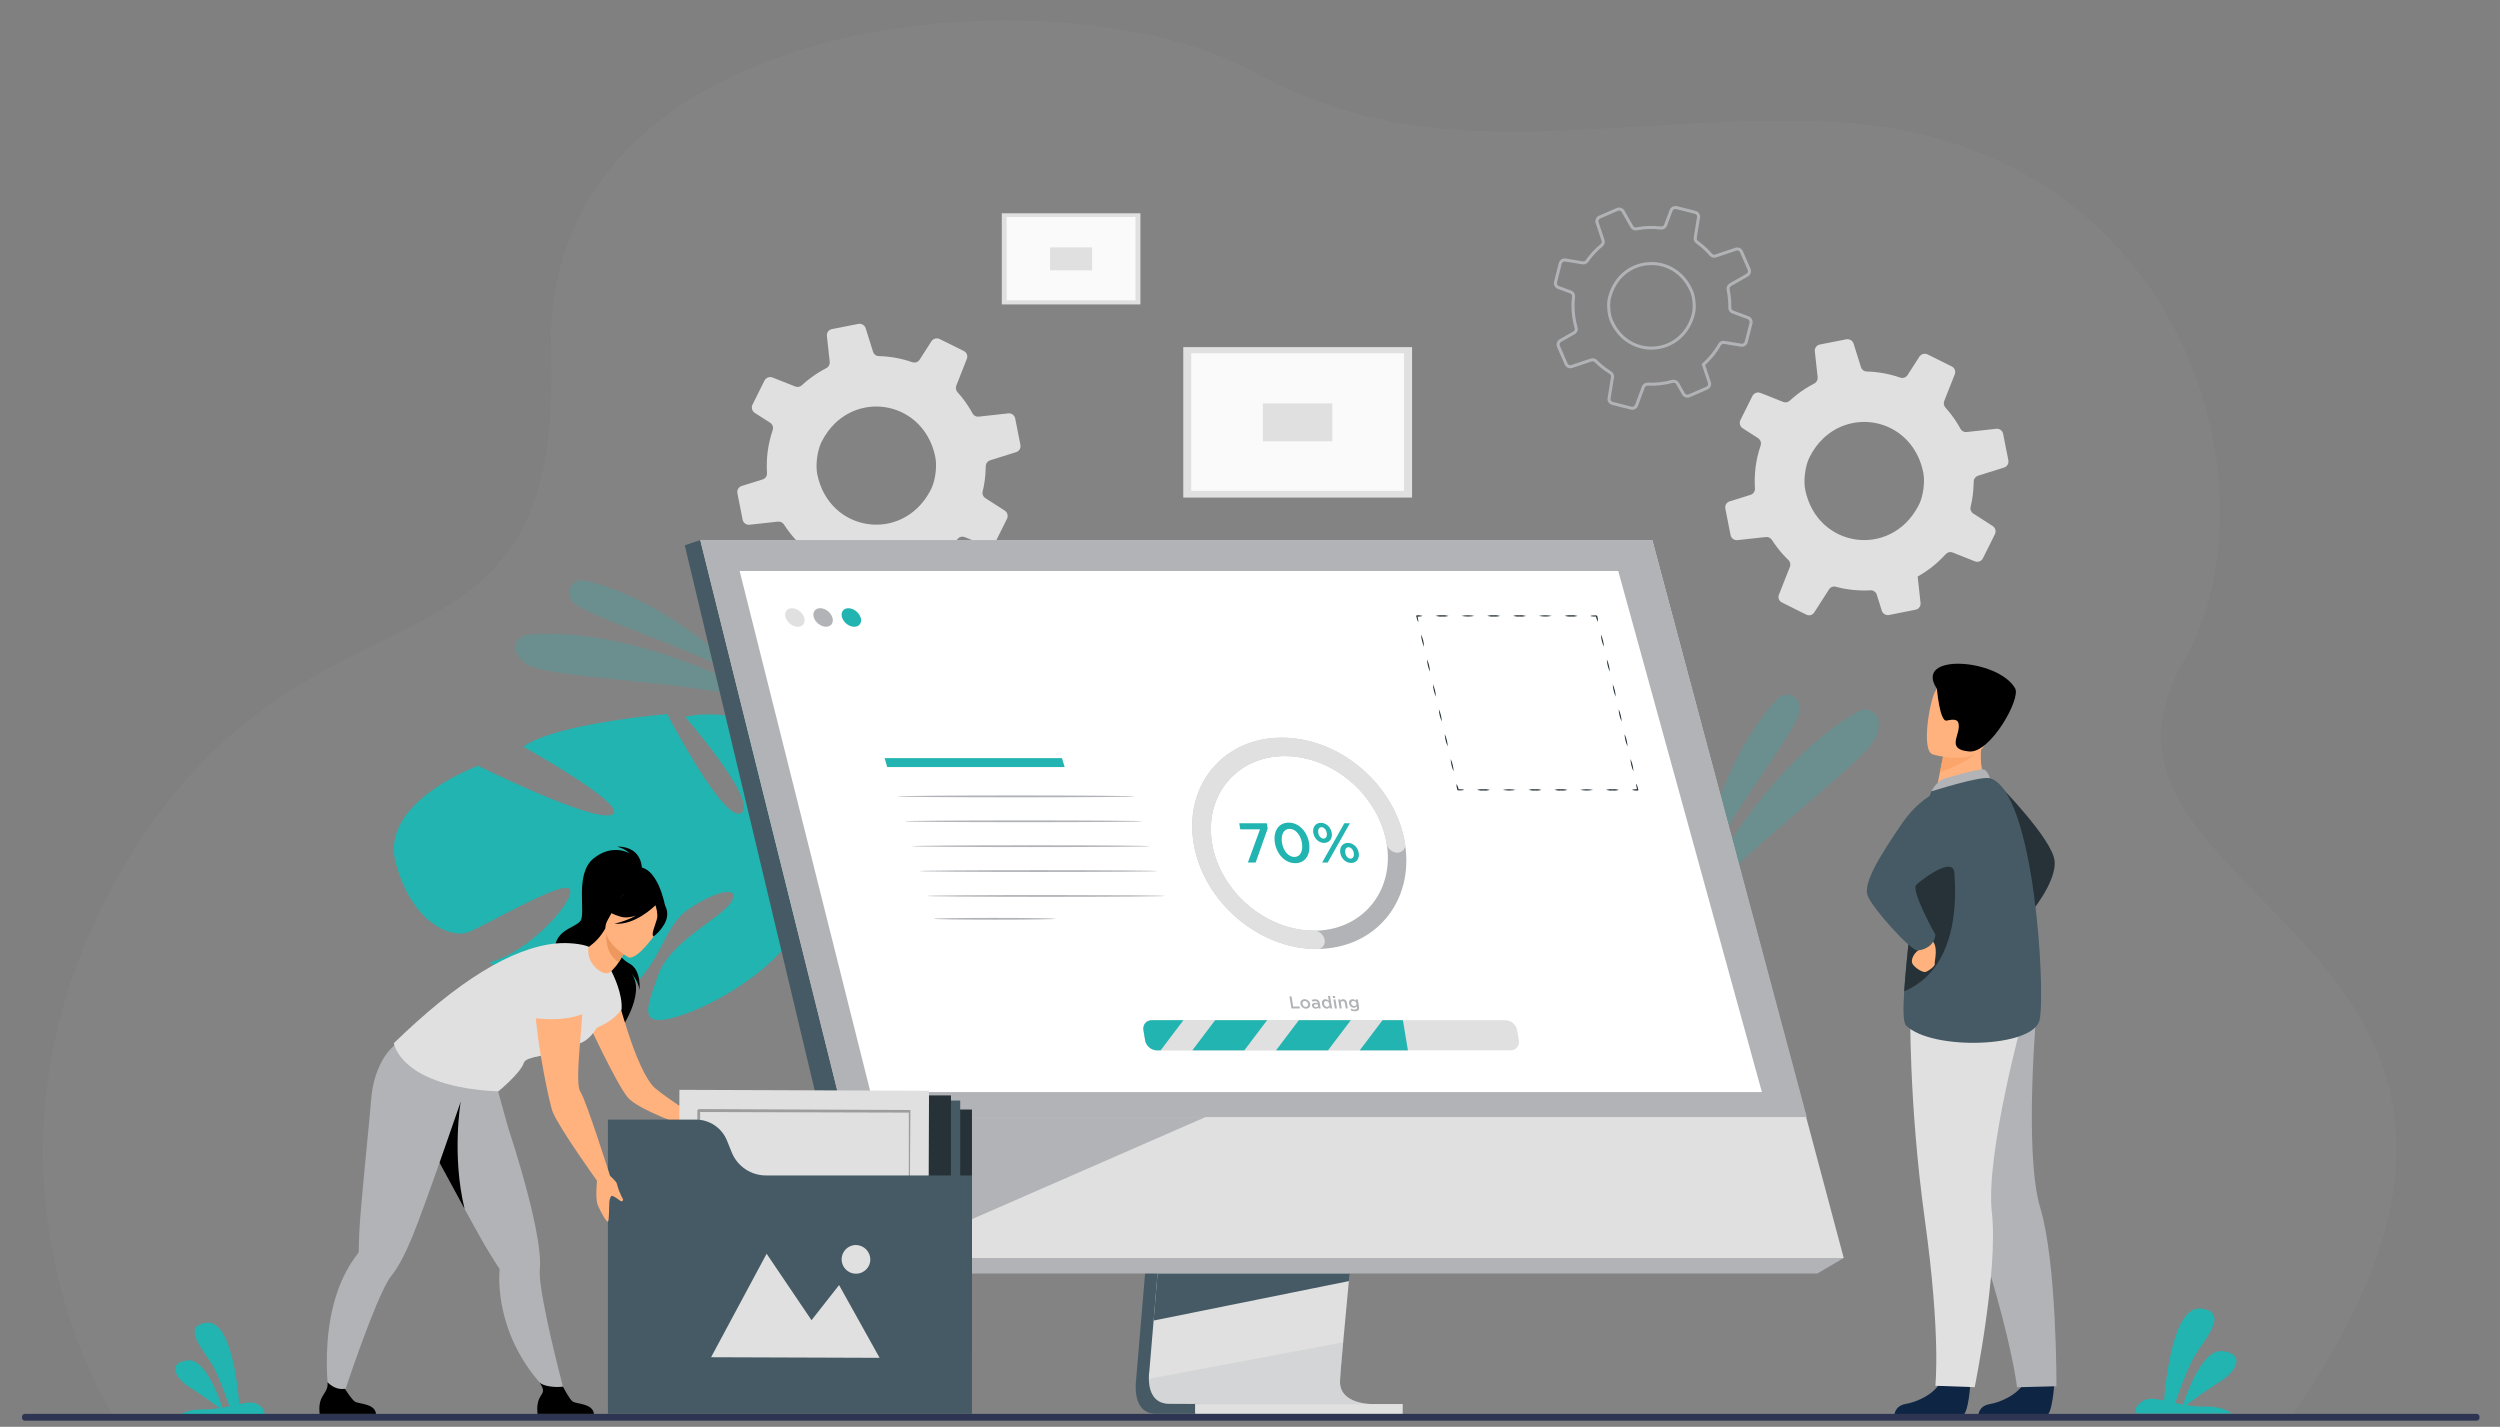 <svg width="820" height="468" viewBox="0 0 820 468" fill="none" xmlns="http://www.w3.org/2000/svg">
<rect x="0" y="0" width="820" height="468" fill="#808080" stroke="none"/>
<g opacity="0.35">
<g opacity="0.35">
<path opacity="0.35" d="M37.49 464.864C37.49 464.864 -18.259 380.513 42.457 281.273C103.172 182.032 184.717 231.94 180.771 116.432C176.825 0.925 349.3 -10.277 410.25 23.216C471.201 56.708 525.017 37.522 597.817 39.858C715.887 43.647 748.938 160.158 716.203 216.859C669.758 297.309 861.706 306.769 751.215 464.864H37.49V464.864Z" fill="#E0E0E0"/>
</g>
</g>
<path d="M129.807 283.077C124.318 262.948 156.811 251.175 156.811 251.175C156.811 251.175 194.547 269.891 200.76 267.217C206.974 264.543 171.621 244.915 171.621 244.915C182.201 237.246 218.853 234.22 218.853 234.22C218.853 234.22 237.852 270.743 243.217 266.622C248.581 262.501 224.743 235.141 224.743 235.141C237.509 232.027 255.071 238.746 255.071 238.746C279.838 251.939 261.62 283.063 261.62 283.063C261.62 283.063 268.478 295.578 284.357 305.231L284.358 305.231C284.358 305.231 287.601 306.83 291.943 310.236L288.984 311.973C288.277 311.321 287.56 310.71 286.833 310.147C286.83 310.141 286.826 310.138 286.82 310.137C286.809 310.129 286.798 310.121 286.788 310.113C286.317 309.775 285.644 309.295 284.815 308.715C284.814 308.714 284.813 308.713 284.812 308.713C284.811 308.711 284.809 308.712 284.808 308.71C282.865 307.47 281.487 306.521 280.547 305.804C280.544 305.802 280.541 305.8 280.539 305.797C274.57 301.831 266.419 296.882 262.925 296.891C262.925 296.891 262.982 296.238 262.762 295.162C262.814 295.713 262.868 296.288 262.925 296.891C264.23 310.72 239.964 327.394 224.155 332.78C208.345 338.168 212.16 330.577 215.968 319.658C219.775 308.738 236.694 301.098 239.912 295.804C243.129 290.511 234.768 292.012 225.785 298.257C216.803 304.502 217.62 316.671 203.273 327.037C188.926 337.403 160.573 315.613 160.573 315.613C172.977 312.711 188.394 295.879 186.994 291.836C185.595 287.793 157.947 304.506 152.968 305.968C147.99 307.431 135.295 303.207 129.807 283.077Z" fill="#21B4B0"/>
<g opacity="0.5">
<path opacity="0.5" d="M245.903 223.497C245.903 223.497 220.121 196.636 191.713 190.427C187.938 189.602 185.215 193.993 187.606 197.03C187.646 197.08 187.686 197.131 187.728 197.182C191.894 202.3 225.577 211.741 245.903 223.497Z" fill="#21B4B0"/>
</g>
<g opacity="0.5">
<path opacity="0.5" d="M254.114 230.562C254.114 230.562 211.221 205.033 173.175 208.13C170.855 208.319 169.001 210.283 169.104 212.609C169.17 214.123 170.038 215.914 172.642 217.767C179.587 222.71 224.768 222.901 254.114 230.562Z" fill="#21B4B0"/>
</g>
<g opacity="0.5">
<path opacity="0.5" d="M556.262 289.679C556.262 289.679 562.383 251.403 583.001 229.237C585.741 226.292 590.676 228.433 590.432 232.449C590.427 232.516 590.423 232.583 590.418 232.652C589.89 239.502 566.676 267.562 556.262 289.679Z" fill="#21B4B0"/>
</g>
<g opacity="0.5">
<path opacity="0.5" d="M553.43 300.594C553.43 300.594 574.978 253.306 609.362 233.381C611.458 232.166 614.209 232.747 615.501 234.797C616.342 236.132 616.663 238.179 615.534 241.31C612.526 249.658 573.989 276.629 553.43 300.594Z" fill="#21B4B0"/>
</g>
<path d="M569.906 177.164L579.229 176.141C580.006 176.063 580.76 176.427 581.183 177.083C581.72 177.922 582.295 178.744 582.91 179.55C584.052 181.047 585.275 182.431 586.589 183.681C587.203 184.268 587.405 185.157 587.088 185.939L583.488 195.057C583.095 196.026 583.521 197.142 584.473 197.614L592.492 201.614C593.402 202.065 594.495 201.759 595.047 200.913L599.924 193.318C600.382 192.569 601.29 192.224 602.164 192.459C605.85 193.444 609.689 193.837 613.529 193.623C614.456 193.573 615.317 194.178 615.592 195.062L617.223 200.305C617.542 201.298 618.554 201.916 619.588 201.719L628.314 199.98C628.494 199.946 628.661 199.895 628.818 199.814C629.574 199.456 630.042 198.635 629.939 197.774L629.183 190.809L628.995 189.111C630.447 188.299 631.873 187.366 633.232 186.33C635.062 184.933 636.73 183.391 638.207 181.749C638.773 181.124 639.657 180.9 640.44 181.217L647.781 184.126C648.787 184.517 649.925 184.086 650.398 183.12L653.457 176.989L654.329 175.229C654.809 174.272 654.492 173.097 653.591 172.523L647.247 168.442C646.507 167.977 646.144 167.096 646.358 166.263C646.957 163.758 647.295 161.197 647.348 158.634C647.37 158.411 647.369 158.206 647.369 157.987C647.365 157.913 647.374 157.842 647.384 157.77C647.465 156.948 648.039 156.266 648.831 156.022L657.338 153.356C657.436 153.332 657.53 153.287 657.615 153.247C658.443 152.847 658.919 151.918 658.744 150.996L657.023 142.295C656.814 141.244 655.844 140.53 654.77 140.641L645.047 141.712C644.222 141.813 643.433 141.386 643.042 140.654C642.17 139.054 641.161 137.495 640.012 135.989C639.404 135.191 638.77 134.427 638.109 133.695C637.576 133.098 637.42 132.252 637.716 131.51L641.174 122.746C641.559 121.783 641.139 120.675 640.202 120.205L632.263 116.26C631.305 115.781 630.139 116.091 629.549 117.005L625.688 123.013C625.171 123.82 624.183 124.161 623.282 123.858C619.753 122.624 616.054 121.958 612.321 121.857C611.439 121.848 610.657 121.26 610.392 120.407L607.992 112.738C607.671 111.709 606.622 111.093 605.565 111.294L596.895 113.005C595.853 113.208 595.144 114.186 595.267 115.225L595.308 115.632L596.19 123.724C596.285 124.591 595.84 125.407 595.063 125.807L595.055 125.813C593.196 126.768 591.394 127.898 589.669 129.214C588.749 129.915 587.883 130.653 587.042 131.424C586.466 131.966 585.634 132.125 584.899 131.836L577.447 128.884C576.428 128.476 575.265 128.926 574.784 129.898L570.851 137.803C570.74 138.029 570.679 138.269 570.648 138.498C570.568 139.254 570.916 140.031 571.581 140.464L576.657 143.71C577.274 144.115 577.632 144.82 577.601 145.539C577.59 145.727 577.557 145.92 577.495 146.109C575.935 150.645 575.305 155.438 575.624 160.227C575.69 161.039 575.238 161.796 574.531 162.168C574.429 162.22 574.32 162.264 574.206 162.3L567.316 164.454C566.318 164.765 565.714 165.779 565.91 166.813L565.949 167.016L567.619 175.499C567.839 176.565 568.824 177.282 569.906 177.164ZM629.607 150.865C630.135 152.199 630.562 153.637 630.86 155.174C631.422 158.104 630.815 162.725 629.484 165.401C629.342 165.689 629.196 165.969 629.048 166.248C619.881 183.153 595.986 179.718 592.103 160.604C591.6 158.105 591.929 154.469 592.829 151.684C593.047 151.041 593.282 150.437 593.548 149.926C594.772 147.498 596.287 145.468 598.013 143.816C607.857 134.414 624.251 137.548 629.607 150.865Z" fill="#E0E0E0"/>
<path d="M245.863 172.111L255.186 171.087C255.963 171.009 256.717 171.373 257.14 172.029C257.677 172.868 258.253 173.69 258.867 174.496C260.009 175.993 261.232 177.377 262.546 178.627C263.16 179.214 263.362 180.103 263.046 180.885L259.446 190.003C259.052 190.972 259.479 192.088 260.43 192.559L268.45 196.56C269.36 197.011 270.453 196.705 271.004 195.859L275.881 188.264C276.34 187.515 277.248 187.17 278.122 187.405C281.808 188.39 285.647 188.782 289.487 188.569C290.414 188.518 291.274 189.124 291.549 190.008L293.18 195.251C293.5 196.243 294.512 196.862 295.546 196.665L304.271 194.926C304.451 194.892 304.619 194.841 304.775 194.76C305.532 194.402 306 193.581 305.897 192.72L305.14 185.754L304.952 184.057C306.405 183.245 307.83 182.312 309.189 181.276C311.02 179.879 312.688 178.337 314.164 176.695C314.73 176.07 315.615 175.846 316.397 176.163L323.738 179.071C324.744 179.463 325.882 179.032 326.355 178.066L329.415 171.935L330.287 170.175C330.766 169.218 330.449 168.043 329.548 167.469L323.205 163.388C322.464 162.923 322.101 162.042 322.315 161.209C322.915 158.704 323.252 156.143 323.306 153.58C323.328 153.357 323.326 153.152 323.326 152.933C323.322 152.859 323.332 152.788 323.341 152.716C323.423 151.895 323.996 151.212 324.789 150.968L333.296 148.302C333.394 148.278 333.487 148.232 333.573 148.193C334.401 147.793 334.876 146.864 334.701 145.942L332.98 137.241C332.772 136.19 331.801 135.475 330.728 135.586L321.004 136.658C320.18 136.759 319.391 136.331 319 135.6C318.127 134 317.118 132.44 315.97 130.935C315.362 130.137 314.727 129.373 314.066 128.641C313.533 128.044 313.377 127.198 313.674 126.456L317.132 117.692C317.517 116.729 317.096 115.621 316.159 115.151L308.22 111.206C307.263 110.727 306.097 111.037 305.506 111.951L301.646 117.959C301.128 118.766 300.141 119.107 299.239 118.804C295.711 117.569 292.011 116.903 288.279 116.803C287.397 116.794 286.614 116.206 286.349 115.353L283.95 107.684C283.628 106.655 282.579 106.039 281.523 106.24L272.852 107.95C271.811 108.153 271.102 109.131 271.225 110.17L271.265 110.578L272.148 118.67C272.243 119.537 271.797 120.353 271.02 120.753L271.013 120.759C269.154 121.714 267.351 122.844 265.626 124.16C264.707 124.861 263.841 125.599 263 126.37C262.423 126.912 261.591 127.071 260.856 126.782L253.405 123.829C252.386 123.422 251.223 123.872 250.742 124.844L246.809 132.748C246.698 132.974 246.637 133.215 246.605 133.444C246.526 134.2 246.874 134.977 247.538 135.41L252.614 138.656C253.232 139.061 253.589 139.766 253.558 140.485C253.548 140.673 253.514 140.866 253.453 141.054C251.893 145.591 251.262 150.384 251.582 155.173C251.648 155.985 251.195 156.742 250.488 157.114C250.386 157.166 250.278 157.21 250.164 157.246L243.273 159.4C242.275 159.711 241.671 160.725 241.868 161.759L241.906 161.962L243.576 170.445C243.797 171.511 244.781 172.228 245.863 172.111ZM305.564 145.811C306.093 147.145 306.52 148.583 306.817 150.12C307.379 153.051 306.773 157.671 305.441 160.347C305.3 160.635 305.153 160.915 305.006 161.194C295.839 178.099 271.943 174.664 268.061 155.55C267.558 153.051 267.886 149.415 268.787 146.63C269.005 145.987 269.239 145.384 269.505 144.872C270.73 142.445 272.244 140.414 273.971 138.762C283.814 129.361 300.208 132.494 305.564 145.811Z" fill="#E0E0E0"/>
<path d="M515.546 120.214L521.913 118.078C522.445 117.905 523.028 118.045 523.424 118.439C523.927 118.944 524.455 119.432 525.008 119.902C526.035 120.776 527.101 121.558 528.211 122.232C528.73 122.549 529.007 123.14 528.904 123.736L527.774 130.664C527.646 131.402 528.115 132.118 528.853 132.303L535.072 133.88C535.778 134.057 536.496 133.676 536.753 133.001L539.009 126.944C539.216 126.35 539.798 125.97 540.445 126.001C543.174 126.129 545.92 125.819 548.574 125.085C549.215 124.908 549.909 125.201 550.237 125.777L552.177 129.198C552.551 129.843 553.353 130.122 554.047 129.826L559.887 127.28C560.007 127.229 560.117 127.168 560.214 127.087C560.689 126.721 560.891 126.076 560.688 125.489L559.098 120.731L558.708 119.572C559.601 118.782 560.456 117.912 561.249 116.98C562.317 115.724 563.249 114.391 564.032 113.017C564.333 112.494 564.918 112.203 565.514 112.305L571.093 113.222C571.856 113.342 572.587 112.867 572.771 112.119L573.978 107.364L574.32 106C574.509 105.257 574.109 104.483 573.391 104.219L568.331 102.33C567.742 102.118 567.354 101.556 567.377 100.941C567.415 99.098 567.261 97.254 566.908 95.453C566.889 95.293 566.857 95.15 566.824 94.997C566.81 94.946 566.805 94.894 566.801 94.843C566.733 94.255 567.031 93.691 567.548 93.399L573.094 90.238C573.159 90.207 573.217 90.16 573.271 90.119C573.79 89.714 573.981 88.991 573.718 88.373L571.189 82.547C570.882 81.844 570.095 81.491 569.361 81.733L562.721 83.964C562.159 84.16 561.542 83.981 561.157 83.529C560.303 82.542 559.359 81.605 558.327 80.726C557.78 80.261 557.22 79.823 556.646 79.412C556.182 79.075 555.943 78.507 556.038 77.943L557.122 71.284C557.245 70.552 556.782 69.84 556.055 69.655L549.899 68.103C549.157 67.914 548.388 68.309 548.114 69.038L546.328 73.83C546.089 74.473 545.45 74.862 544.773 74.787C542.116 74.461 539.426 74.559 536.8 75.057C536.181 75.185 535.544 74.893 535.229 74.336L532.382 69.336C532 68.665 531.172 68.394 530.464 68.696L524.658 71.213C523.959 71.514 523.613 72.306 523.857 73.014L523.947 73.293L525.797 78.82C525.996 79.413 525.808 80.052 525.326 80.449L525.321 80.455C524.165 81.406 523.077 82.471 522.07 83.654C521.534 84.285 521.04 84.933 520.569 85.6C520.248 86.068 519.691 86.305 519.132 86.215L513.469 85.285C512.694 85.155 511.949 85.647 511.76 86.4L510.212 92.53C510.169 92.705 510.163 92.882 510.176 93.048C510.235 93.589 510.597 94.079 511.128 94.281L515.174 95.779C515.668 95.968 516.025 96.407 516.113 96.914C516.134 97.048 516.14 97.188 516.126 97.329C515.726 100.741 516.014 104.19 516.967 107.493C517.137 108.051 516.936 108.649 516.498 109.017C516.434 109.069 516.365 109.117 516.291 109.159L511.798 111.716C511.147 112.085 510.879 112.886 511.174 113.58L511.231 113.716L513.691 119.397C514.009 120.109 514.807 120.461 515.546 120.214ZM553.311 92.719C553.884 93.572 554.402 94.513 554.844 95.543C555.684 97.508 555.963 100.833 555.439 102.908C555.384 103.131 555.324 103.349 555.263 103.567C551.424 116.791 534.183 118.027 528.555 105.246C527.822 103.574 527.498 100.98 527.704 98.894C527.759 98.412 527.831 97.953 527.939 97.555C528.426 95.67 529.176 94.018 530.133 92.6C535.589 84.522 547.536 84.218 553.311 92.719Z" stroke="#B1B3B6" stroke-miterlimit="10"/>
<path d="M58.834 464.307H86.284C87.755 463.059 85.266 460.226 82.665 460.035C81.536 459.95 80.108 460.186 78.475 460.531C78.098 455.513 75.941 432.957 67.811 433.863C58.669 434.878 67.811 443.796 70.395 449.077C72.309 452.988 74.328 458.597 75.251 461.244C74.509 461.404 73.741 461.562 72.956 461.707C71.744 457.986 67.236 445.471 61.503 446.2C54.772 447.054 57.477 452.072 62.249 455.05C65.749 457.24 70.047 460.354 72.09 461.857C70.359 462.14 68.553 462.331 66.721 462.288C62.019 462.176 59.724 463.562 58.834 464.307Z" fill="#21B4B0"/>
<path d="M732.024 463.64H700.983C699.32 462.229 702.134 459.025 705.075 458.809C706.352 458.713 707.967 458.98 709.813 459.371C710.239 453.696 712.679 428.19 721.872 429.215C732.209 430.362 721.872 440.447 718.95 446.418C716.785 450.841 714.502 457.183 713.459 460.176C714.297 460.358 715.167 460.536 716.054 460.7C717.424 456.493 722.522 442.341 729.005 443.166C736.617 444.131 733.557 449.805 728.162 453.173C724.204 455.649 719.344 459.17 717.034 460.87C718.991 461.19 721.033 461.405 723.105 461.357C728.422 461.231 731.017 462.798 732.024 463.64Z" fill="#21B4B0"/>
<path d="M387.638 274.307L372.624 452.847C372.624 452.847 371.05 463.67 379.1 463.689C392.335 463.72 444.976 463.689 444.976 463.689C444.976 463.689 435.015 461.436 435.135 456.367C435.278 450.392 452.684 272.617 452.684 272.617L387.638 274.307Z" fill="#455A64"/>
<path d="M449.932 460.521C447.329 460.528 396.366 460.615 383.477 460.45C377.86 460.38 376.875 455.455 376.829 452.267C376.805 450.739 376.999 449.609 376.999 449.609L377.389 444.969L378.385 433.141L379.264 422.692L380.393 409.264L381.345 397.931L392.013 271.066L457.059 269.378C457.059 269.378 449.728 343.775 444.543 397.93C443.964 403.964 443.413 409.75 442.904 415.151C442.739 416.875 442.581 418.56 442.426 420.202C441.945 425.326 441.505 430.031 441.123 434.185C440.921 436.375 440.735 438.41 440.567 440.274C439.905 447.577 439.517 452.241 439.512 453.127C439.51 453.644 439.554 454.125 439.639 454.573C440.706 460.263 448.955 460.521 449.932 460.521Z" fill="#E0E0E0"/>
<path d="M229.67 177.153L266.242 324.069L271.25 344.189L288.284 412.619H604.74L541.957 177.153H229.67Z" fill="#E0E0E0"/>
<path d="M229.67 177.152L224.601 178.842L281.545 417.73L288.284 412.619L229.67 177.152Z" fill="#455A64"/>
<path d="M281.545 417.73H596.054L604.739 412.619H288.284L281.545 417.73Z" fill="#B1B3B6"/>
<path d="M460.087 460.521H391.991V463.757H460.087V460.521Z" fill="#E0E0E0"/>
<path d="M442.777 417.729L442.425 420.203L378.384 433.141L379.263 422.692L379.682 417.729H442.777Z" fill="#455A64"/>
<g opacity="0.5">
<path opacity="0.5" d="M449.932 460.521C447.329 460.528 396.366 460.615 383.477 460.45C377.86 460.38 376.875 455.455 376.829 452.267L440.567 440.275C439.905 447.578 439.517 452.242 439.512 453.128C439.509 453.645 439.553 454.126 439.639 454.573C440.706 460.263 448.955 460.521 449.932 460.521Z" fill="#B1B3B6"/>
</g>
<path d="M229.67 177.152H541.957L592.626 366.393H276.777L229.67 177.152Z" fill="#B1B3B6"/>
<path d="M577.897 358.192H285.501L275.052 316.565L271.01 300.458L269.362 293.889L258.622 251.11L258.066 248.883L252.389 226.27L249.85 216.153L247.683 207.522L242.604 187.29H530.786L536.364 207.522L538.742 216.153L541.53 226.27L559.904 292.926V292.929L561.462 298.576L562.186 301.198L574.872 347.216L577.897 358.192Z" fill="white"/>
<path d="M395.423 366.393L288.39 413.171L276.777 366.393H395.423Z" fill="#B1B3B6"/>
<path d="M431.922 311.249C412.83 311.249 394.72 295.714 391.554 276.62C388.387 257.525 401.345 241.991 420.437 241.991C439.53 241.991 457.64 257.525 460.806 276.62C463.973 295.715 451.016 311.249 431.922 311.249ZM421.428 247.962C405.627 247.962 394.903 260.818 397.524 276.62C400.145 292.422 415.132 305.279 430.932 305.279C446.733 305.279 457.457 292.422 454.836 276.62C452.215 260.818 437.229 247.962 421.428 247.962Z" fill="#B1B3B6"/>
<path d="M431.935 311.327C412.798 311.327 394.648 295.757 391.474 276.619C388.3 257.481 401.287 241.911 420.423 241.911C430.819 241.911 441.342 246.514 449.297 254.54C455.435 260.734 459.55 268.575 460.884 276.619C461.165 278.311 460.021 279.683 458.328 279.683C456.636 279.683 455.037 278.311 454.756 276.619C453.658 269.995 450.27 263.539 445.217 258.441C438.666 251.83 429.999 248.039 421.44 248.039C405.682 248.039 394.989 260.86 397.602 276.619C400.215 292.377 415.161 305.198 430.919 305.198C432.611 305.198 434.21 306.57 434.491 308.262C434.771 309.955 433.627 311.327 431.935 311.327Z" fill="#E0E0E0"/>
<path d="M497.632 337.916L498.181 341.228C498.481 343.034 497.248 344.512 495.441 344.512H379.434C377.628 344.512 375.905 343.034 375.605 341.228L375.056 337.916C374.756 336.109 375.989 334.631 377.796 334.631H493.803C495.61 334.631 497.332 336.109 497.632 337.916Z" fill="#E0E0E0"/>
<path d="M460.155 334.631L461.794 344.512H379.434C377.628 344.512 375.905 343.034 375.605 341.228L375.056 337.916C374.756 336.109 375.989 334.631 377.796 334.631H460.155Z" fill="#E0E0E0"/>
<path d="M443.063 334.631L435.589 344.512H418.539L426.013 334.631H443.063Z" fill="#21B4B0"/>
<path d="M460.155 334.631L461.794 344.512H445.991L453.466 334.631H460.155Z" fill="#21B4B0"/>
<path d="M415.611 334.631L408.137 344.512H391.086L398.561 334.631H415.611Z" fill="#21B4B0"/>
<path d="M388.158 334.631L380.684 344.512H379.434C377.628 344.512 375.905 343.034 375.605 341.228L375.056 337.916C374.756 336.109 375.989 334.631 377.796 334.631H388.158Z" fill="#21B4B0"/>
<path d="M413.276 272.026H406.81L406.482 270.041H415.518L415.802 271.75L411.847 282.901H409.312L413.276 272.026Z" fill="#21B4B0"/>
<path d="M418.164 276.471C417.555 272.797 419.302 269.821 422.682 269.821C426.043 269.821 428.753 272.76 429.368 276.471C429.977 280.145 428.23 283.122 424.85 283.122C421.471 283.122 418.779 280.182 418.164 276.471ZM427.036 276.471C426.616 273.936 424.967 271.86 422.983 271.86C421 271.86 420.067 273.881 420.497 276.471C420.917 279.006 422.547 281.082 424.549 281.082C426.552 281.082 427.462 279.043 427.036 276.471Z" fill="#21B4B0"/>
<path d="M430.752 273.183C430.457 271.401 431.437 269.895 433.256 269.895C435.056 269.895 436.515 271.383 436.814 273.183C437.109 274.965 436.128 276.471 434.31 276.471C432.509 276.471 431.051 274.983 430.752 273.183ZM435.179 273.183C435.008 272.154 434.28 271.309 433.454 271.309C432.59 271.309 432.216 272.154 432.387 273.183C432.56 274.23 433.285 275.057 434.112 275.057C434.975 275.057 435.349 274.211 435.179 273.183ZM440.94 270.041H442.758L435.486 282.901H433.668L440.94 270.041ZM439.612 279.76C439.317 277.978 440.298 276.471 442.116 276.471C443.916 276.471 445.375 277.959 445.674 279.76C445.969 281.542 444.988 283.048 443.17 283.048C441.37 283.048 439.911 281.56 439.612 279.76ZM444.039 279.76C443.868 278.731 443.141 277.886 442.314 277.886C441.451 277.886 441.076 278.731 441.247 279.76C441.421 280.807 442.146 281.633 442.972 281.633C443.835 281.633 444.21 280.788 444.039 279.76Z" fill="#21B4B0"/>
<path d="M422.928 326.822H423.624L424.176 330.151H426.26L426.365 330.785H423.585L422.928 326.822Z" fill="#B1B3B6"/>
<path d="M426.543 329.296C426.401 328.441 426.963 327.733 427.88 327.733C428.797 327.733 429.586 328.43 429.73 329.296C429.871 330.146 429.309 330.853 428.386 330.853C427.475 330.853 426.686 330.157 426.543 329.296ZM429.045 329.296C428.958 328.77 428.506 328.333 427.968 328.333C427.419 328.333 427.14 328.763 427.228 329.296C427.314 329.817 427.767 330.258 428.299 330.258C428.854 330.258 429.132 329.823 429.045 329.296Z" fill="#B1B3B6"/>
<path d="M432.502 330.785L432.441 330.417C432.278 330.661 431.997 330.847 431.544 330.847C430.978 330.847 430.426 330.525 430.325 329.913C430.215 329.25 430.678 328.934 431.374 328.934C431.736 328.934 431.977 328.985 432.221 329.058L432.212 329.002C432.144 328.588 431.846 328.362 431.37 328.362C431.036 328.362 430.799 328.435 430.546 328.549L430.268 327.999C430.572 327.852 430.878 327.75 431.364 327.75C432.248 327.75 432.755 328.215 432.887 329.013L433.181 330.785H432.502ZM432.311 329.534C432.125 329.466 431.873 329.415 431.607 329.415C431.176 329.415 430.951 329.591 431.001 329.89C431.048 330.173 431.329 330.332 431.651 330.332C432.104 330.332 432.402 330.078 432.34 329.704L432.311 329.534Z" fill="#B1B3B6"/>
<path d="M433.595 329.285C433.43 328.294 434.011 327.734 434.724 327.734C435.217 327.734 435.57 327.982 435.831 328.26L435.564 326.652H436.249L436.935 330.785H436.25L436.167 330.287C435.998 330.598 435.728 330.847 435.241 330.847C434.539 330.847 433.761 330.287 433.595 329.285ZM436.012 329.285C435.917 328.707 435.446 328.328 434.987 328.328C434.517 328.328 434.187 328.69 434.287 329.296C434.383 329.874 434.842 330.253 435.307 330.253C435.765 330.253 436.109 329.868 436.012 329.285Z" fill="#B1B3B6"/>
<path d="M437.121 326.686H437.857L437.965 327.337H437.229L437.121 326.686ZM437.333 327.795H438.018L438.514 330.785H437.829L437.333 327.795Z" fill="#B1B3B6"/>
<path d="M438.913 327.795H439.598L439.675 328.26C439.821 327.977 440.058 327.734 440.522 327.734C441.196 327.734 441.661 328.186 441.777 328.883L442.092 330.786H441.408L441.126 329.087C441.049 328.622 440.772 328.356 440.365 328.356C439.968 328.356 439.737 328.634 439.814 329.098L440.094 330.785H439.409L438.913 327.795Z" fill="#B1B3B6"/>
<path d="M443.006 331.346L443.175 330.83C443.525 331.029 443.885 331.148 444.292 331.148C444.904 331.148 445.185 330.83 445.086 330.23L445.047 329.998C444.851 330.321 444.578 330.547 444.085 330.547C443.383 330.547 442.64 330.026 442.493 329.137C442.346 328.254 442.922 327.733 443.619 327.733C444.122 327.733 444.472 327.965 444.75 328.242L444.676 327.795H445.361L445.756 330.174C445.839 330.678 445.771 331.051 445.563 331.3C445.336 331.572 444.939 331.702 444.401 331.702C443.909 331.703 443.43 331.578 443.006 331.346ZM444.91 329.138C444.828 328.645 444.371 328.311 443.895 328.311C443.42 328.311 443.101 328.639 443.184 329.143C443.266 329.636 443.7 329.97 444.171 329.97C444.646 329.97 444.992 329.63 444.91 329.138Z" fill="#B1B3B6"/>
<path d="M656.001 257.779C656.001 257.779 673.019 275.093 673.889 282.281C674.759 289.469 665.066 300.69 665.066 300.69L656.001 257.779Z" fill="#263238"/>
<path d="M646.278 453.922C646.278 453.922 645.628 464.053 643.668 464.194C643.407 464.212 633.727 464.191 633.727 464.191L621.37 464.093C621.37 464.093 621.457 461.115 625.07 460.493C628.684 459.872 634.735 457.346 636.933 452.576C639.247 447.558 646.278 453.922 646.278 453.922Z" fill="#0E2644"/>
<path d="M673.802 453.982C673.802 453.982 673.151 464.112 671.191 464.253C670.931 464.272 661.25 464.251 661.25 464.251L648.893 464.152C648.893 464.152 648.98 461.175 652.594 460.553C656.207 459.932 662.259 457.406 664.457 452.636C666.77 447.618 673.802 453.982 673.802 453.982Z" fill="#0E2644"/>
<path d="M632.829 345.005C632.829 345.005 636.016 365.684 647.993 402.407C659.97 439.129 661.578 455.023 661.578 455.023L674.512 454.688C674.512 454.688 674.71 414.584 669.194 396.119C663.677 377.654 668.139 329.591 668.139 329.591L632.829 345.005Z" fill="#B1B3B6"/>
<path d="M626.567 330.633C626.567 330.633 626.041 361.783 631.347 400.044C636.654 438.304 634.792 454.536 634.792 454.536L647.698 454.993C647.698 454.993 655.495 416.747 653.325 397.598C651.155 378.449 664.031 331.929 664.031 331.929L626.567 330.633Z" fill="#E0E0E0"/>
<path d="M651.712 257.789L644.825 262.283L634.89 260.409C635.029 259.607 635.693 256.283 636.297 253.272C636.333 253.094 636.37 252.917 636.404 252.743C636.921 250.181 637.368 247.981 637.368 247.981L646.66 243.904L650.124 242.385C650.115 242.439 649.85 245.229 649.813 245.636C649.148 252.869 651.712 257.789 651.712 257.789Z" fill="#FFB27D"/>
<path d="M637.446 255.483C637.64 255.402 649.423 251.952 650.701 252.377C651.979 252.803 652.731 255.28 652.731 255.28L633.46 259.593C633.46 259.593 634.984 256.513 637.446 255.483Z" fill="#B1B3B6"/>
<path d="M668.985 334.571C666.969 343.673 633.747 344.681 625.202 336.396C624.23 335.452 624.191 331.068 624.572 325.158C625.315 313.612 627.66 296.246 627.769 287.371C627.823 283.085 628.421 278.703 629.214 274.724C630.901 266.244 633.461 259.592 633.461 259.592C633.461 259.592 649.698 254.381 652.731 255.28C667.349 259.609 671 325.469 668.985 334.571Z" fill="#455A64"/>
<path d="M624.572 325.158C625.315 313.611 627.66 296.246 627.769 287.371C627.823 283.085 628.421 278.703 629.214 274.724L638.978 273.022C638.978 273.022 649.742 314.392 624.572 325.158Z" fill="#263238"/>
<path d="M629.892 309.073C629.892 309.073 630.554 310.665 629.154 311.73C627.755 312.795 626.845 314.523 627.162 315.788C627.48 317.053 630.54 319.122 631.603 318.792C632.666 318.462 634.833 316.801 634.601 316.134C634.37 315.466 636.068 310.285 633.482 308.282C630.896 306.281 629.892 309.073 629.892 309.073Z" fill="#FFB27D"/>
<path d="M640.653 257.812C640.653 257.812 631.396 259.032 623.786 270.195C616.177 281.357 611.169 289.657 612.557 293.689C613.946 297.721 626.651 311.723 628.847 311.727C631.043 311.732 634.589 310.143 634.797 306.55C634.797 306.55 626.746 292.256 628.517 290.247C629.274 289.389 639.292 281.408 640.837 285.403C643.396 292.014 640.653 257.812 640.653 257.812Z" fill="#455A64"/>
<path d="M649.116 245.762C647.07 249.211 639.467 252.181 636.297 253.272C636.333 253.094 636.369 252.917 636.404 252.743C636.921 250.181 637.368 247.98 637.368 247.98L646.66 243.904C648.712 243.881 649.96 244.343 649.116 245.762Z" fill="#FCA56B"/>
<path d="M633.87 247.408C633.87 247.408 648.813 252.106 651.595 242.754C654.377 233.402 658.179 227.71 648.756 224.316C639.333 220.921 636.41 223.936 634.722 226.831C633.034 229.727 630.055 245.945 633.87 247.408Z" fill="#FFB27D"/>
<path d="M635.311 225.931C635.311 225.931 636.241 236.822 638.493 236.355C640.746 235.887 642.789 235.541 642.452 238.822C642.115 242.104 638.985 245.888 645.923 246.483C652.861 247.079 662.876 229.202 660.977 225.81C655.498 216.02 627.386 213.986 635.311 225.931Z" fill="black"/>
<path d="M812.353 465.971H8.148C7.637 465.971 7.219 465.552 7.219 465.041V464.686C7.219 464.175 7.637 463.757 8.148 463.757H812.353C812.864 463.757 813.283 464.175 813.283 464.686V465.041C813.283 465.552 812.864 465.971 812.353 465.971Z" fill="#2E3552"/>
<path d="M263.76 202.526C263.954 203.129 263.964 203.719 263.792 204.222C263.618 204.725 263.267 205.117 262.783 205.349C262.301 205.58 261.707 205.642 261.078 205.525C260.45 205.408 259.815 205.118 259.252 204.691C258.691 204.265 258.228 203.722 257.925 203.131C257.62 202.539 257.487 201.925 257.541 201.369C257.597 200.812 257.838 200.337 258.235 200.004C258.632 199.671 259.166 199.494 259.77 199.497C260.573 199.497 261.445 199.815 262.194 200.384C262.942 200.952 263.506 201.723 263.76 202.526Z" fill="#E0E0E0"/>
<path d="M270.942 205.57C272.623 205.57 273.553 204.207 273.019 202.527C272.486 200.846 270.693 199.485 269.011 199.485C267.331 199.485 266.401 200.847 266.934 202.527C267.467 204.207 269.262 205.57 270.942 205.57Z" fill="#B1B3B6"/>
<path d="M282.279 202.527C282.472 203.129 282.483 203.72 282.31 204.221C282.135 204.723 281.786 205.116 281.304 205.348C280.822 205.581 280.229 205.643 279.601 205.526C278.974 205.41 278.338 205.122 277.777 204.696C277.216 204.272 276.752 203.73 276.447 203.138C276.141 202.548 276.006 201.935 276.059 201.378C276.112 200.821 276.352 200.346 276.746 200.01C277.14 199.675 277.672 199.497 278.275 199.497C279.079 199.497 279.952 199.816 280.704 200.384C281.453 200.951 282.02 201.722 282.279 202.527Z" fill="#21B4B0"/>
<path d="M210.548 285.64C210.548 285.64 211.28 277.662 202.367 277.662C202.367 277.662 205.068 278.395 206.465 279.86C206.465 279.86 200.78 276.522 194.593 281.651C188.407 286.78 192.251 299.643 190.37 302.085C188.488 304.527 181.162 305.016 182.057 312.913C182.953 320.81 205.309 330.7 203.873 337.234C203.873 337.234 212.634 324.354 206.37 318.476C206.37 318.476 209.423 321.352 209.734 324.772C209.734 324.772 210.563 318.096 206.315 315.961C202.556 314.071 199.477 307.161 199.803 305.926C200.129 304.69 210.548 285.64 210.548 285.64Z" fill="black"/>
<path d="M201.774 323.946C201.774 323.946 208.433 351.497 214.969 357.004C218.898 360.314 230.581 367.912 230.581 367.912L225.721 369.675C225.721 369.675 209.518 364.202 205.89 359.937C202.262 355.671 192.33 334.297 192.33 334.297L201.774 323.946Z" fill="#FFB27D"/>
<path d="M318.804 363.924H241.813V442.381H318.803V363.924H318.804Z" fill="#263238"/>
<path d="M314.947 360.985H234.818V443.981H314.947V360.985Z" fill="#455A64"/>
<path d="M311.917 359.294H228.927V442.29H311.917V359.294Z" fill="#263238"/>
<path d="M304.717 357.765L222.847 357.466L222.545 440.162L304.414 440.463L304.717 357.765Z" fill="#E0E0E0"/>
<path opacity="0.3" d="M298.093 433.59C298.082 433.477 298.082 433.364 298.093 433.251C298.093 433.005 298.093 432.693 298.093 432.29C298.093 431.405 298.093 430.17 298.093 428.57C298.093 425.293 298.093 420.546 298.093 414.525C298.093 402.443 298.093 385.238 298.093 364.587L298.418 364.938L229.252 364.742C229.161 364.833 229.993 363.975 229.642 364.353V369.022C229.642 370.582 229.642 372.143 229.642 373.69C229.642 376.785 229.642 379.867 229.642 382.898C229.642 388.966 229.642 394.91 229.642 400.727C229.578 412.301 229.525 423.251 229.486 433.33L229.148 432.966L279.16 433.33L293.256 433.473L297.001 433.538H297.976H298.314H298.015H297.079H293.399H279.368H228.628V433.187C228.628 423.109 228.628 412.158 228.719 400.571C228.719 394.783 228.719 388.867 228.719 382.754C228.719 379.712 228.719 376.643 228.719 373.547C228.719 372 228.719 370.439 228.719 368.879V364.184L229.122 363.767L298.275 364.079H298.614V364.431C298.47 385.174 298.34 402.456 298.262 414.591C298.197 420.573 298.158 425.293 298.119 428.558C298.119 430.131 298.119 431.34 298.119 432.212C298.119 432.603 298.119 432.901 298.119 433.136C298.127 433.287 298.117 433.439 298.093 433.59Z" fill="black"/>
<path d="M240.012 377.982L238.447 374.106C236.769 369.951 232.736 367.23 228.255 367.23H199.388V385.549V463.757H318.804V385.549H251.228C246.297 385.548 241.859 382.554 240.012 377.982Z" fill="#455A64"/>
<path d="M139.19 372.348C139.248 372.453 139.31 372.562 139.373 372.671C140.83 375.204 144.173 381.411 147.855 388.203C149.596 391.425 151.42 394.78 153.149 397.936C156.13 403.383 158.841 408.234 160.423 410.798C162.032 413.405 163.217 415.236 163.696 415.969C163.7 415.973 163.7 415.973 163.7 415.973C163.844 416.199 163.875 416.464 163.856 416.728C163.688 419.027 163.735 421.311 163.961 423.559C166.182 445.656 181.08 457.497 181.08 457.497L185.51 458.152C185.51 458.152 179.241 434.925 177.395 421.794C177.083 419.569 176.947 417.765 177.056 416.589C177.383 413.168 176.775 408.145 175.626 402.378C173.581 392.131 169.829 379.553 166.568 369.485C166.361 368.842 160.131 346.305 160.131 346.305C154.903 350.875 135.831 352.761 135.831 352.761C135.831 352.761 132.597 360.624 139.19 372.348Z" fill="#B1B3B6"/>
<path d="M194.808 463.757H176.319C176.319 463.757 175.876 460.939 176.842 458.801C177.767 456.75 179.086 456.684 177.01 453.469C178.185 454.678 181.961 455.179 184.634 454.819C184.962 455.35 186.746 458.913 187.839 459.698C189.048 460.567 194.435 460.257 194.808 463.757Z" fill="black"/>
<path d="M139.19 372.348C139.248 372.453 139.31 372.562 139.373 372.671C140.83 375.204 148.71 389.761 152.392 396.552C148.126 378.999 151.093 361.445 151.093 361.445L139.19 372.348Z" fill="black"/>
<path d="M208.027 284.518C208.148 284.032 197.467 289.346 196.926 289.947C191.917 295.503 193.345 302.755 196.211 302.824C198.05 302.869 197.693 305.926 197.693 305.926L218.172 297.262C218.171 297.261 215.706 282.882 208.027 284.518Z" fill="black"/>
<path d="M201.145 319.808C201.145 319.808 204.262 326.034 203.873 331.087C203.873 331.087 200.115 337.019 190.37 338.521C190.369 338.521 198.748 319.803 201.145 319.808Z" fill="#E0E0E0"/>
<path d="M153.603 354.137L153.666 350.679C146.776 351.548 129.91 342.445 129.91 342.445C129.91 342.445 122.703 347.24 121.716 360.932C121.235 367.614 118.188 395.876 117.851 404.316C117.728 407.375 117.687 409.558 117.673 410.43C117.675 410.434 117.674 410.436 117.674 410.438C117.67 410.704 117.545 410.939 117.381 411.15C115.956 412.962 114.719 414.882 113.648 416.873C103.135 436.434 108.633 463.014 108.633 463.014L111.074 462.393C111.074 462.393 119.963 434.839 125.773 422.92C126.759 420.899 127.655 419.326 128.404 418.416C130.589 415.763 132.892 411.256 135.162 405.834C139.454 395.581 153.603 354.137 153.603 354.137Z" fill="#B1B3B6"/>
<path d="M123.335 463.757H104.847C104.847 463.757 104.404 460.939 105.369 458.801C106.295 456.75 107.744 455.817 107.397 453.335C108.572 454.545 110.487 455.899 113.159 455.54C113.487 456.071 115.274 458.913 116.367 459.699C117.575 460.567 122.963 460.257 123.335 463.757Z" fill="black"/>
<path d="M189.121 342.491C186.638 342.915 189.527 344.889 186.111 345.261C181.25 345.791 176.231 346.154 173.601 347.203C172.642 347.586 172.001 348.058 171.8 348.662C170.661 352.089 163.443 357.979 163.443 357.979C131.249 356.513 129.176 342.163 129.176 342.163C150.07 321.869 167.845 310.807 182.536 309.438C186.111 309.105 190.931 309.552 193.192 310.559C198.33 312.847 201.146 319.808 201.146 319.808C201.146 319.808 198.557 340.882 189.121 342.491Z" fill="#E0E0E0"/>
<path d="M186.111 345.261C181.25 345.791 176.23 346.154 173.601 347.203C166 332.053 180.103 319.067 180.103 319.067C180.103 319.067 185.046 339.184 186.111 345.261Z" fill="#E0E0E0"/>
<path d="M190.305 316.349C190.305 316.349 178.08 315.682 175.908 323.358C173.735 331.034 179.983 361.674 181.33 364.836C183.781 370.593 196.141 387.741 196.141 387.741L200.103 385.688C200.103 385.688 192.146 360.585 190.37 358.101C187.58 354.202 193.965 319.689 190.305 316.349Z" fill="#FFB27D"/>
<path d="M200.103 385.689C200.103 385.689 201.125 386.578 201.948 387.582C202.77 388.587 202.047 388.95 204.408 393.5C204.408 393.5 204.288 394.132 203.774 394.016C203.261 393.901 201.479 392.137 200.565 392.263C200.565 392.263 199.912 392.801 199.84 394.585C199.773 396.252 199.768 399.943 199.478 400.637C199.187 401.33 197.066 397.73 196.022 395.129C195.106 392.848 195.998 385.154 195.998 385.154L200.103 385.689Z" fill="#FFB27D"/>
<path d="M173.497 333.622C173.528 333.802 185.066 335.745 192.282 332.082C192.282 332.082 198.31 313.195 189.695 314.098C181.08 315.002 175.979 317.716 175.762 321.84C175.545 325.965 173.497 333.622 173.497 333.622Z" fill="#E0E0E0"/>
<path d="M192.916 311.882C193.042 313.41 193.237 315.201 195.237 317.261C196.769 318.839 198.984 320.07 200.539 318.515C201.333 317.722 202.403 316.54 202.945 315.608C204.289 313.298 205.891 310.937 205.891 310.937L198.971 304.874L198.559 304.511C196.746 307.676 194.964 309.197 193.404 310.361C192.932 310.712 192.868 311.296 192.916 311.882Z" fill="#FFB27D"/>
<path d="M205.89 310.939C205.89 310.939 204.291 313.295 202.946 315.608C198.645 312.957 198.64 307.632 198.972 304.873L205.89 310.939Z" fill="#ED985F"/>
<path d="M206.082 313.976C206.082 313.976 195.639 308.165 199.358 301.717C203.076 295.269 204.233 290.177 211.058 293.614C217.882 297.052 217.747 300.253 217.029 302.707C216.312 305.162 208.894 315.322 206.082 313.976Z" fill="#FFB27D"/>
<path d="M218.794 298.946C218.315 296.083 216.861 295.81 215.847 296.001C211.991 289.623 205.69 292.112 205.69 292.112C202.325 296.336 197.459 297.056 197.459 297.056C197.459 297.056 198.672 299.312 203.664 300.707C205.189 301.133 206.921 300.876 208.59 300.314C205.126 302.245 201.503 302.985 201.503 302.985C208.083 303.587 214.343 297.571 214.992 296.928C215.296 297.86 215.828 299.812 215.51 301.239C215.076 303.178 213.355 306.69 214.406 307.145C214.406 307.145 219.511 303.24 218.794 298.946Z" fill="black"/>
<path d="M233.234 445.169L251.452 411.226L266.177 433.02L275.217 421.505L288.509 445.367L233.234 445.169Z" fill="#E0E0E0"/>
<path d="M285.467 413.298C285.422 414.218 285.108 415.105 284.564 415.849C284.02 416.592 283.269 417.16 282.406 417.482C281.541 417.803 280.602 417.864 279.705 417.655C278.807 417.448 277.99 416.982 277.355 416.314C276.72 415.646 276.294 414.807 276.131 413.899C275.968 412.993 276.075 412.058 276.439 411.211C276.802 410.365 277.407 409.643 278.177 409.136C278.947 408.629 279.848 408.359 280.769 408.36C281.402 408.375 282.026 408.515 282.605 408.771C283.183 409.027 283.706 409.395 284.142 409.854C284.578 410.313 284.921 410.853 285.148 411.443C285.375 412.035 285.483 412.665 285.467 413.298Z" fill="#E0E0E0"/>
<path d="M348.331 248.672H290.146L291.021 251.6H349.206L348.331 248.672Z" fill="#21B4B0"/>
<path d="M372.299 261.226C372.348 261.387 354.915 261.526 333.372 261.526C311.829 261.526 294.302 261.387 294.254 261.226C294.206 261.065 311.628 260.892 333.206 260.892C354.783 260.892 372.251 261.064 372.299 261.226Z" fill="#B1B3B6"/>
<path d="M374.738 269.388C374.786 269.549 357.354 269.686 335.811 269.686C314.267 269.686 296.741 269.549 296.693 269.388C296.645 269.226 314.077 269.087 335.632 269.087C357.186 269.087 374.686 269.214 374.738 269.388Z" fill="#B1B3B6"/>
<path d="M377.177 277.549C377.225 277.71 359.793 277.849 338.249 277.849C316.706 277.849 299.18 277.71 299.131 277.549C299.083 277.387 316.516 277.25 338.07 277.25C359.625 277.249 377.125 277.376 377.177 277.549Z" fill="#B1B3B6"/>
<path d="M379.616 285.711C379.664 285.872 362.231 286.01 340.688 286.01C319.145 286.01 301.619 285.872 301.57 285.711C301.522 285.549 318.954 285.41 340.509 285.41C362.063 285.41 379.564 285.537 379.616 285.711Z" fill="#B1B3B6"/>
<path d="M382.054 293.871C382.102 294.032 364.67 294.171 343.127 294.171C321.584 294.171 304.057 294.032 304.009 293.871C303.961 293.71 321.393 293.572 342.948 293.572C364.502 293.572 382.002 293.699 382.054 293.871Z" fill="#B1B3B6"/>
<path d="M346.325 301.365C346.374 301.526 337.447 301.664 326.382 301.664C315.316 301.664 306.296 301.526 306.248 301.365C306.2 301.204 315.126 301.065 326.203 301.065C337.279 301.065 346.287 301.237 346.325 301.365Z" fill="#B1B3B6"/>
<path d="M463.157 113.857H388.111V163.199H463.157V113.857Z" fill="#E0E0E0"/>
<path d="M460.504 115.874H390.719V160.998H460.504V115.874Z" fill="#FAFAFA"/>
<path d="M436.997 132.327H414.234V144.745H436.997V132.327Z" fill="#E0E0E0"/>
<path d="M374.055 69.959H328.59V99.85H374.055V69.959Z" fill="#E0E0E0"/>
<path d="M372.444 71.179H330.17V98.515H372.444V71.179Z" fill="#FAFAFA"/>
<path d="M358.202 81.142H344.412V88.666H358.202V81.142Z" fill="#E0E0E0"/>
<path d="M535.231 259.084C535.82 258.879 536.477 258.808 537.16 258.879L536.996 259.084L536.904 258.696C536.876 258.578 536.847 258.459 536.815 258.324C536.784 258.19 536.708 257.873 536.707 257.7C536.662 257.344 536.656 257.123 536.72 257.123C536.783 257.123 536.875 257.344 536.999 257.7C537.041 257.873 537.091 258.087 537.195 258.324L537.383 259.115L537.226 259.321C536.582 259.371 535.904 259.29 535.231 259.084Z" fill="#263238"/>
<path d="M526.762 259.084C527.399 258.879 528.103 258.808 528.832 258.879C529.526 258.808 530.261 258.878 530.993 259.084C530.356 259.285 529.656 259.355 528.93 259.29C528.232 259.354 527.496 259.285 526.762 259.084Z" fill="#263238"/>
<path d="M518.299 259.084C519.631 258.809 521.068 258.809 522.53 259.084C521.198 259.358 519.761 259.358 518.299 259.084Z" fill="#263238"/>
<path d="M509.86 259.084C510.495 258.878 511.196 258.808 511.924 258.879C512.62 258.809 513.357 258.879 514.092 259.084C513.453 259.285 512.75 259.354 512.022 259.29C511.326 259.355 510.592 259.285 509.86 259.084Z" fill="#263238"/>
<path d="M501.367 259.084C502.004 258.879 502.707 258.808 503.437 258.879C504.131 258.808 504.865 258.878 505.597 259.084C504.962 259.285 504.261 259.355 503.535 259.29C502.837 259.354 502.101 259.285 501.367 259.084Z" fill="#263238"/>
<path d="M492.904 259.084C494.236 258.809 495.673 258.809 497.135 259.084C495.803 259.358 494.366 259.358 492.904 259.084Z" fill="#263238"/>
<path d="M484.441 259.084C485.076 258.878 485.777 258.808 486.505 258.879C487.201 258.809 487.938 258.879 488.673 259.084C488.034 259.285 487.331 259.354 486.602 259.29C485.907 259.355 485.174 259.285 484.441 259.084Z" fill="#263238"/>
<path d="M477.756 257.106C478.117 257.743 478.35 258.417 478.439 259.084L478.184 258.879H478.58H478.952L479.586 258.918C479.951 258.958 480.183 259.005 480.198 259.068C480.213 259.131 480.002 259.171 479.655 259.211L479.042 259.258H478.251C478.134 259.163 478.498 259.463 477.988 259.052C477.78 258.395 477.7 257.734 477.756 257.106Z" fill="#263238"/>
<path d="M475.816 248.936C476.421 250.281 476.751 251.671 476.785 253.017C476.191 251.671 475.862 250.283 475.816 248.936Z" fill="#263238"/>
<path d="M473.877 240.765C474.481 242.11 474.812 243.501 474.846 244.847C474.252 243.5 473.922 242.112 473.877 240.765Z" fill="#263238"/>
<path d="M471.937 232.595C472.542 233.941 472.872 235.331 472.906 236.676C472.312 235.329 471.983 233.942 471.937 232.595Z" fill="#263238"/>
<path d="M469.998 224.424C470.602 225.77 470.933 227.16 470.967 228.506C470.373 227.159 470.043 225.771 469.998 224.424Z" fill="#263238"/>
<path d="M468.059 216.254C468.663 217.599 468.993 218.989 469.028 220.335C468.433 218.989 468.104 217.601 468.059 216.254Z" fill="#263238"/>
<path d="M466.119 208.083C466.724 209.429 467.054 210.819 467.088 212.165C466.494 210.818 466.165 209.43 466.119 208.083Z" fill="#263238"/>
<path d="M466.656 202.017C466.066 202.218 465.41 202.288 464.728 202.222C465.041 201.811 464.82 202.111 464.893 202.017L464.981 202.388L465.069 202.76C465.126 202.997 465.176 203.211 465.18 203.393C465.225 203.749 465.23 203.971 465.167 203.971C465.104 203.971 465.011 203.749 464.888 203.393C464.845 203.211 464.794 202.998 464.69 202.76L464.514 202.017L464.634 201.827C465.283 201.757 465.971 201.821 466.656 202.017Z" fill="#263238"/>
<path d="M475.127 202.017C474.487 202.218 473.785 202.287 473.056 202.222C472.361 202.287 471.628 202.218 470.895 202.017C471.532 201.815 472.232 201.746 472.958 201.811C473.656 201.746 474.392 201.816 475.127 202.017Z" fill="#263238"/>
<path d="M483.589 202.016C482.257 202.291 480.82 202.291 479.358 202.016C480.69 201.743 482.127 201.743 483.589 202.016Z" fill="#263238"/>
<path d="M492.051 202.017C491.415 202.218 490.715 202.287 489.989 202.222C489.291 202.287 488.555 202.218 487.821 202.017C488.46 201.816 489.162 201.746 489.891 201.811C490.586 201.746 491.32 201.815 492.051 202.017Z" fill="#263238"/>
<path d="M500.522 202.017C499.882 202.218 499.18 202.287 498.451 202.222C497.756 202.287 497.023 202.218 496.29 202.017C496.927 201.815 497.627 201.746 498.353 201.811C499.051 201.746 499.787 201.816 500.522 202.017Z" fill="#263238"/>
<path d="M508.968 202.016C507.636 202.291 506.2 202.291 504.737 202.016C506.07 201.743 507.506 201.743 508.968 202.016Z" fill="#263238"/>
<path d="M517.447 202.017C516.811 202.218 516.11 202.287 515.384 202.222C514.686 202.287 513.951 202.218 513.216 202.017C513.855 201.816 514.558 201.746 515.286 201.811C515.981 201.746 516.715 201.815 517.447 202.017Z" fill="#263238"/>
<path d="M524.133 203.994C523.771 203.357 523.538 202.683 523.45 202.016L523.704 202.222H523.308H522.936C522.699 202.222 522.485 202.222 522.301 202.175C521.945 202.175 521.702 202.088 521.689 202.032C521.676 201.977 521.885 201.922 522.233 201.89C522.406 201.89 522.611 201.85 522.846 201.843H523.637C523.755 201.938 523.39 201.637 523.899 202.049C524.109 202.706 524.187 203.367 524.133 203.994Z" fill="#263238"/>
<path d="M526.072 212.165C525.468 210.819 525.138 209.429 525.103 208.083C525.697 209.43 526.027 210.818 526.072 212.165Z" fill="#263238"/>
<path d="M528.011 220.335C527.407 218.99 527.077 217.6 527.042 216.254C527.637 217.601 527.966 218.989 528.011 220.335Z" fill="#263238"/>
<path d="M529.951 228.506C529.346 227.16 529.016 225.77 528.982 224.424C529.576 225.771 529.905 227.159 529.951 228.506Z" fill="#263238"/>
<path d="M531.89 236.676C531.286 235.331 530.956 233.941 530.922 232.595C531.515 233.942 531.845 235.329 531.89 236.676Z" fill="#263238"/>
<path d="M533.83 244.847C533.225 243.501 532.895 242.11 532.861 240.765C533.455 242.112 533.784 243.5 533.83 244.847Z" fill="#263238"/>
<path d="M535.769 253.017C535.165 251.672 534.834 250.282 534.8 248.936C535.394 250.283 535.724 251.671 535.769 253.017Z" fill="#263238"/>
</svg>
